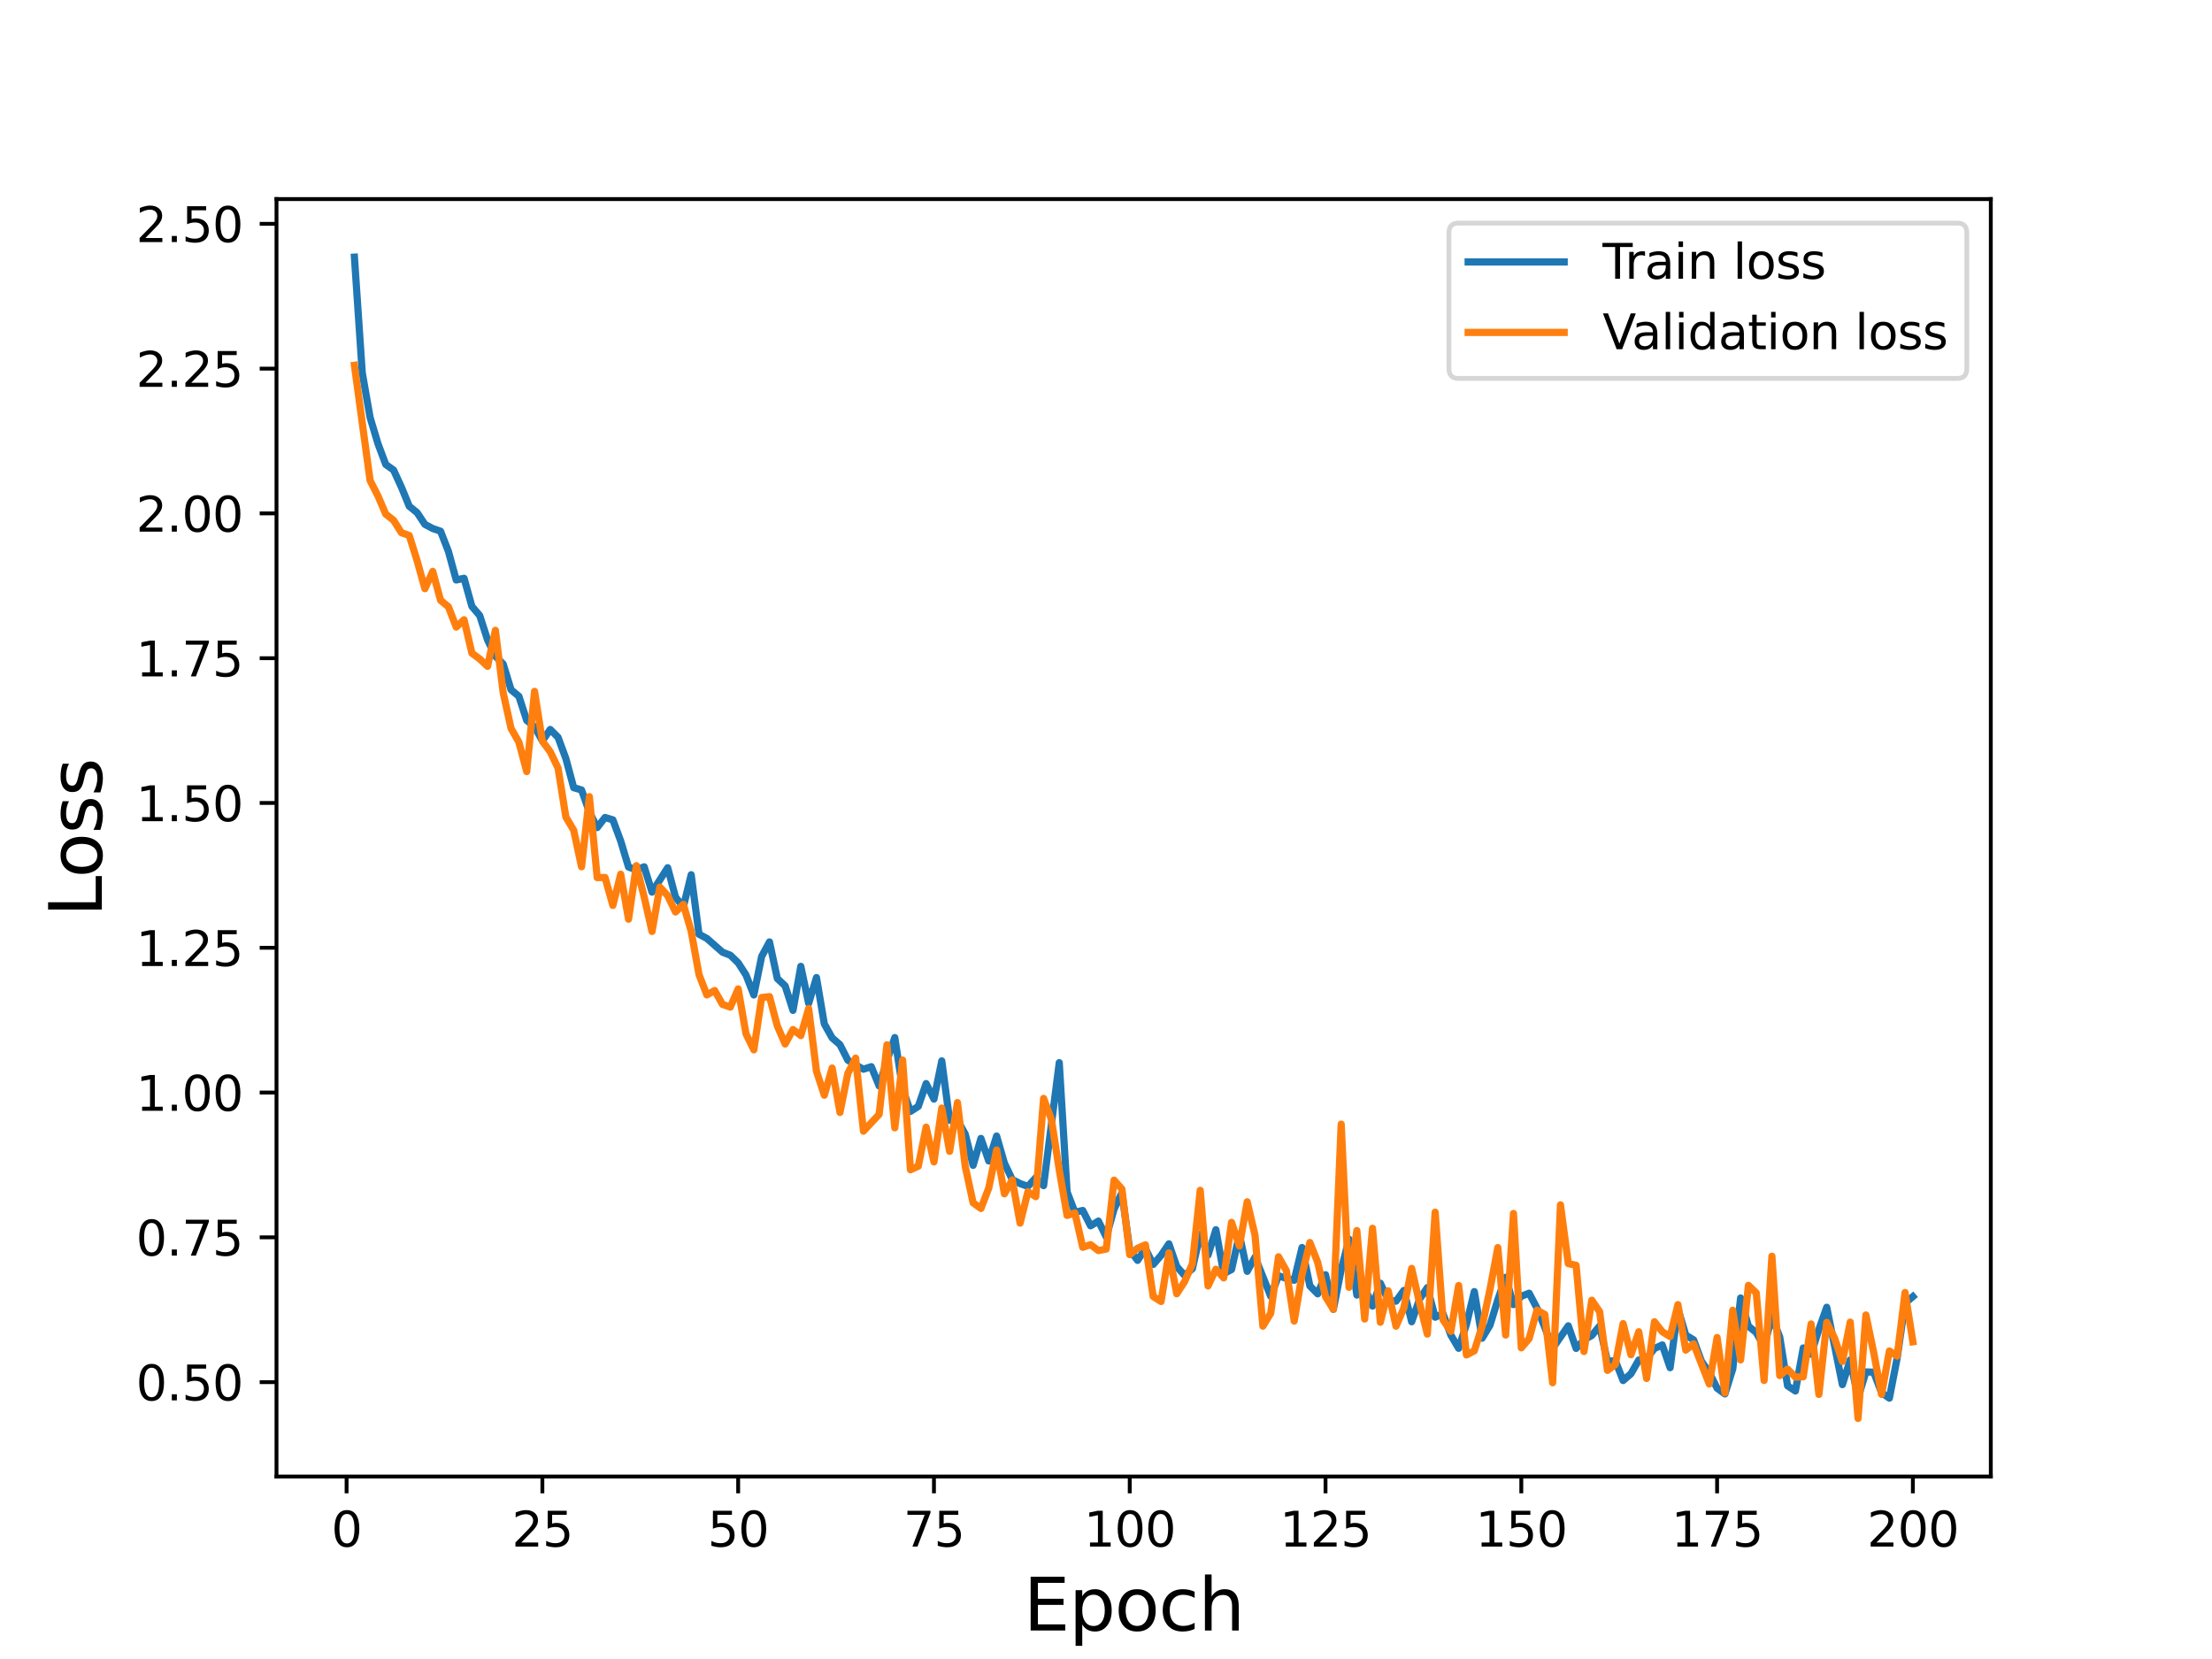 <?xml version="1.0" encoding="utf-8" standalone="no"?>
<!DOCTYPE svg PUBLIC "-//W3C//DTD SVG 1.1//EN"
  "http://www.w3.org/Graphics/SVG/1.1/DTD/svg11.dtd">
<svg height="345.6pt" version="1.1" viewBox="0 0 460.8 345.6" width="460.8pt" xmlns="http://www.w3.org/2000/svg" xmlns:xlink="http://www.w3.org/1999/xlink">
 <defs>
  <style type="text/css">*{stroke-linecap:butt;stroke-linejoin:round;}</style>
 </defs>
 <g id="figure_1">
  <g id="patch_1">
   <path d="M 0 345.6 
L 460.8 345.6 
L 460.8 0 
L 0 0 
z
" style="fill:#ffffff;"/>
  </g>
  <g id="axes_1">
   <g id="patch_2">
    <path d="M 57.6 307.584 
L 414.72 307.584 
L 414.72 41.472 
L 57.6 41.472 
z
" style="fill:#ffffff;"/>
   </g>
   <g id="matplotlib.axis_1">
    <g id="xtick_1">
     <g id="line2d_1">
      <defs>
       <path d="M 0 0 
L 0 3.5 
" id="m2d587641ab" style="stroke:#000000;stroke-width:0.8;"/>
      </defs>
      <g>
       <use style="stroke:#000000;stroke-width:0.8;" x="72.201" xlink:href="#m2d587641ab" y="307.584"/>
      </g>
     </g>
     <g id="text_1">
      <!-- 0 -->
      <g transform="translate(69.02 322.182)scale(0.1 -0.1)">
       <defs>
        <path d="M 2034 4250 
Q 1547 4250 1301 3770 
Q 1056 3291 1056 2328 
Q 1056 1369 1301 889 
Q 1547 409 2034 409 
Q 2525 409 2770 889 
Q 3016 1369 3016 2328 
Q 3016 3291 2770 3770 
Q 2525 4250 2034 4250 
z
M 2034 4750 
Q 2819 4750 3233 4129 
Q 3647 3509 3647 2328 
Q 3647 1150 3233 529 
Q 2819 -91 2034 -91 
Q 1250 -91 836 529 
Q 422 1150 422 2328 
Q 422 3509 836 4129 
Q 1250 4750 2034 4750 
z
" id="DejaVuSans-30" transform="scale(0.016)"/>
       </defs>
       <use xlink:href="#DejaVuSans-30"/>
      </g>
     </g>
    </g>
    <g id="xtick_2">
     <g id="line2d_2">
      <g>
       <use style="stroke:#000000;stroke-width:0.8;" x="112.987" xlink:href="#m2d587641ab" y="307.584"/>
      </g>
     </g>
     <g id="text_2">
      <!-- 25 -->
      <g transform="translate(106.625 322.182)scale(0.1 -0.1)">
       <defs>
        <path d="M 1228 531 
L 3431 531 
L 3431 0 
L 469 0 
L 469 531 
Q 828 903 1448 1529 
Q 2069 2156 2228 2338 
Q 2531 2678 2651 2914 
Q 2772 3150 2772 3378 
Q 2772 3750 2511 3984 
Q 2250 4219 1831 4219 
Q 1534 4219 1204 4116 
Q 875 4013 500 3803 
L 500 4441 
Q 881 4594 1212 4672 
Q 1544 4750 1819 4750 
Q 2544 4750 2975 4387 
Q 3406 4025 3406 3419 
Q 3406 3131 3298 2873 
Q 3191 2616 2906 2266 
Q 2828 2175 2409 1742 
Q 1991 1309 1228 531 
z
" id="DejaVuSans-32" transform="scale(0.016)"/>
        <path d="M 691 4666 
L 3169 4666 
L 3169 4134 
L 1269 4134 
L 1269 2991 
Q 1406 3038 1543 3061 
Q 1681 3084 1819 3084 
Q 2600 3084 3056 2656 
Q 3513 2228 3513 1497 
Q 3513 744 3044 326 
Q 2575 -91 1722 -91 
Q 1428 -91 1123 -41 
Q 819 9 494 109 
L 494 744 
Q 775 591 1075 516 
Q 1375 441 1709 441 
Q 2250 441 2565 725 
Q 2881 1009 2881 1497 
Q 2881 1984 2565 2268 
Q 2250 2553 1709 2553 
Q 1456 2553 1204 2497 
Q 953 2441 691 2322 
L 691 4666 
z
" id="DejaVuSans-35" transform="scale(0.016)"/>
       </defs>
       <use xlink:href="#DejaVuSans-32"/>
       <use x="63.623" xlink:href="#DejaVuSans-35"/>
      </g>
     </g>
    </g>
    <g id="xtick_3">
     <g id="line2d_3">
      <g>
       <use style="stroke:#000000;stroke-width:0.8;" x="153.773" xlink:href="#m2d587641ab" y="307.584"/>
      </g>
     </g>
     <g id="text_3">
      <!-- 50 -->
      <g transform="translate(147.41 322.182)scale(0.1 -0.1)">
       <use xlink:href="#DejaVuSans-35"/>
       <use x="63.623" xlink:href="#DejaVuSans-30"/>
      </g>
     </g>
    </g>
    <g id="xtick_4">
     <g id="line2d_4">
      <g>
       <use style="stroke:#000000;stroke-width:0.8;" x="194.559" xlink:href="#m2d587641ab" y="307.584"/>
      </g>
     </g>
     <g id="text_4">
      <!-- 75 -->
      <g transform="translate(188.196 322.182)scale(0.1 -0.1)">
       <defs>
        <path d="M 525 4666 
L 3525 4666 
L 3525 4397 
L 1831 0 
L 1172 0 
L 2766 4134 
L 525 4134 
L 525 4666 
z
" id="DejaVuSans-37" transform="scale(0.016)"/>
       </defs>
       <use xlink:href="#DejaVuSans-37"/>
       <use x="63.623" xlink:href="#DejaVuSans-35"/>
      </g>
     </g>
    </g>
    <g id="xtick_5">
     <g id="line2d_5">
      <g>
       <use style="stroke:#000000;stroke-width:0.8;" x="235.344" xlink:href="#m2d587641ab" y="307.584"/>
      </g>
     </g>
     <g id="text_5">
      <!-- 100 -->
      <g transform="translate(225.801 322.182)scale(0.1 -0.1)">
       <defs>
        <path d="M 794 531 
L 1825 531 
L 1825 4091 
L 703 3866 
L 703 4441 
L 1819 4666 
L 2450 4666 
L 2450 531 
L 3481 531 
L 3481 0 
L 794 0 
L 794 531 
z
" id="DejaVuSans-31" transform="scale(0.016)"/>
       </defs>
       <use xlink:href="#DejaVuSans-31"/>
       <use x="63.623" xlink:href="#DejaVuSans-30"/>
       <use x="127.246" xlink:href="#DejaVuSans-30"/>
      </g>
     </g>
    </g>
    <g id="xtick_6">
     <g id="line2d_6">
      <g>
       <use style="stroke:#000000;stroke-width:0.8;" x="276.13" xlink:href="#m2d587641ab" y="307.584"/>
      </g>
     </g>
     <g id="text_6">
      <!-- 125 -->
      <g transform="translate(266.586 322.182)scale(0.1 -0.1)">
       <use xlink:href="#DejaVuSans-31"/>
       <use x="63.623" xlink:href="#DejaVuSans-32"/>
       <use x="127.246" xlink:href="#DejaVuSans-35"/>
      </g>
     </g>
    </g>
    <g id="xtick_7">
     <g id="line2d_7">
      <g>
       <use style="stroke:#000000;stroke-width:0.8;" x="316.916" xlink:href="#m2d587641ab" y="307.584"/>
      </g>
     </g>
     <g id="text_7">
      <!-- 150 -->
      <g transform="translate(307.372 322.182)scale(0.1 -0.1)">
       <use xlink:href="#DejaVuSans-31"/>
       <use x="63.623" xlink:href="#DejaVuSans-35"/>
       <use x="127.246" xlink:href="#DejaVuSans-30"/>
      </g>
     </g>
    </g>
    <g id="xtick_8">
     <g id="line2d_8">
      <g>
       <use style="stroke:#000000;stroke-width:0.8;" x="357.702" xlink:href="#m2d587641ab" y="307.584"/>
      </g>
     </g>
     <g id="text_8">
      <!-- 175 -->
      <g transform="translate(348.158 322.182)scale(0.1 -0.1)">
       <use xlink:href="#DejaVuSans-31"/>
       <use x="63.623" xlink:href="#DejaVuSans-37"/>
       <use x="127.246" xlink:href="#DejaVuSans-35"/>
      </g>
     </g>
    </g>
    <g id="xtick_9">
     <g id="line2d_9">
      <g>
       <use style="stroke:#000000;stroke-width:0.8;" x="398.487" xlink:href="#m2d587641ab" y="307.584"/>
      </g>
     </g>
     <g id="text_9">
      <!-- 200 -->
      <g transform="translate(388.944 322.182)scale(0.1 -0.1)">
       <use xlink:href="#DejaVuSans-32"/>
       <use x="63.623" xlink:href="#DejaVuSans-30"/>
       <use x="127.246" xlink:href="#DejaVuSans-30"/>
      </g>
     </g>
    </g>
    <g id="text_10">
     <!-- Epoch -->
     <g transform="translate(213.194 339.66)scale(0.15 -0.15)">
      <defs>
       <path d="M 628 4666 
L 3578 4666 
L 3578 4134 
L 1259 4134 
L 1259 2753 
L 3481 2753 
L 3481 2222 
L 1259 2222 
L 1259 531 
L 3634 531 
L 3634 0 
L 628 0 
L 628 4666 
z
" id="DejaVuSans-45" transform="scale(0.016)"/>
       <path d="M 1159 525 
L 1159 -1331 
L 581 -1331 
L 581 3500 
L 1159 3500 
L 1159 2969 
Q 1341 3281 1617 3432 
Q 1894 3584 2278 3584 
Q 2916 3584 3314 3078 
Q 3713 2572 3713 1747 
Q 3713 922 3314 415 
Q 2916 -91 2278 -91 
Q 1894 -91 1617 61 
Q 1341 213 1159 525 
z
M 3116 1747 
Q 3116 2381 2855 2742 
Q 2594 3103 2138 3103 
Q 1681 3103 1420 2742 
Q 1159 2381 1159 1747 
Q 1159 1113 1420 752 
Q 1681 391 2138 391 
Q 2594 391 2855 752 
Q 3116 1113 3116 1747 
z
" id="DejaVuSans-70" transform="scale(0.016)"/>
       <path d="M 1959 3097 
Q 1497 3097 1228 2736 
Q 959 2375 959 1747 
Q 959 1119 1226 758 
Q 1494 397 1959 397 
Q 2419 397 2687 759 
Q 2956 1122 2956 1747 
Q 2956 2369 2687 2733 
Q 2419 3097 1959 3097 
z
M 1959 3584 
Q 2709 3584 3137 3096 
Q 3566 2609 3566 1747 
Q 3566 888 3137 398 
Q 2709 -91 1959 -91 
Q 1206 -91 779 398 
Q 353 888 353 1747 
Q 353 2609 779 3096 
Q 1206 3584 1959 3584 
z
" id="DejaVuSans-6f" transform="scale(0.016)"/>
       <path d="M 3122 3366 
L 3122 2828 
Q 2878 2963 2633 3030 
Q 2388 3097 2138 3097 
Q 1578 3097 1268 2742 
Q 959 2388 959 1747 
Q 959 1106 1268 751 
Q 1578 397 2138 397 
Q 2388 397 2633 464 
Q 2878 531 3122 666 
L 3122 134 
Q 2881 22 2623 -34 
Q 2366 -91 2075 -91 
Q 1284 -91 818 406 
Q 353 903 353 1747 
Q 353 2603 823 3093 
Q 1294 3584 2113 3584 
Q 2378 3584 2631 3529 
Q 2884 3475 3122 3366 
z
" id="DejaVuSans-63" transform="scale(0.016)"/>
       <path d="M 3513 2113 
L 3513 0 
L 2938 0 
L 2938 2094 
Q 2938 2591 2744 2837 
Q 2550 3084 2163 3084 
Q 1697 3084 1428 2787 
Q 1159 2491 1159 1978 
L 1159 0 
L 581 0 
L 581 4863 
L 1159 4863 
L 1159 2956 
Q 1366 3272 1645 3428 
Q 1925 3584 2291 3584 
Q 2894 3584 3203 3211 
Q 3513 2838 3513 2113 
z
" id="DejaVuSans-68" transform="scale(0.016)"/>
      </defs>
      <use xlink:href="#DejaVuSans-45"/>
      <use x="63.184" xlink:href="#DejaVuSans-70"/>
      <use x="126.66" xlink:href="#DejaVuSans-6f"/>
      <use x="187.842" xlink:href="#DejaVuSans-63"/>
      <use x="242.822" xlink:href="#DejaVuSans-68"/>
     </g>
    </g>
   </g>
   <g id="matplotlib.axis_2">
    <g id="ytick_1">
     <g id="line2d_10">
      <defs>
       <path d="M 0 0 
L -3.5 0 
" id="m24c6b5597b" style="stroke:#000000;stroke-width:0.8;"/>
      </defs>
      <g>
       <use style="stroke:#000000;stroke-width:0.8;" x="57.6" xlink:href="#m24c6b5597b" y="287.922"/>
      </g>
     </g>
     <g id="text_11">
      <!-- 0.50 -->
      <g transform="translate(28.334 291.721)scale(0.1 -0.1)">
       <defs>
        <path d="M 684 794 
L 1344 794 
L 1344 0 
L 684 0 
L 684 794 
z
" id="DejaVuSans-2e" transform="scale(0.016)"/>
       </defs>
       <use xlink:href="#DejaVuSans-30"/>
       <use x="63.623" xlink:href="#DejaVuSans-2e"/>
       <use x="95.41" xlink:href="#DejaVuSans-35"/>
       <use x="159.033" xlink:href="#DejaVuSans-30"/>
      </g>
     </g>
    </g>
    <g id="ytick_2">
     <g id="line2d_11">
      <g>
       <use style="stroke:#000000;stroke-width:0.8;" x="57.6" xlink:href="#m24c6b5597b" y="257.76"/>
      </g>
     </g>
     <g id="text_12">
      <!-- 0.75 -->
      <g transform="translate(28.334 261.559)scale(0.1 -0.1)">
       <use xlink:href="#DejaVuSans-30"/>
       <use x="63.623" xlink:href="#DejaVuSans-2e"/>
       <use x="95.41" xlink:href="#DejaVuSans-37"/>
       <use x="159.033" xlink:href="#DejaVuSans-35"/>
      </g>
     </g>
    </g>
    <g id="ytick_3">
     <g id="line2d_12">
      <g>
       <use style="stroke:#000000;stroke-width:0.8;" x="57.6" xlink:href="#m24c6b5597b" y="227.598"/>
      </g>
     </g>
     <g id="text_13">
      <!-- 1.00 -->
      <g transform="translate(28.334 231.398)scale(0.1 -0.1)">
       <use xlink:href="#DejaVuSans-31"/>
       <use x="63.623" xlink:href="#DejaVuSans-2e"/>
       <use x="95.41" xlink:href="#DejaVuSans-30"/>
       <use x="159.033" xlink:href="#DejaVuSans-30"/>
      </g>
     </g>
    </g>
    <g id="ytick_4">
     <g id="line2d_13">
      <g>
       <use style="stroke:#000000;stroke-width:0.8;" x="57.6" xlink:href="#m24c6b5597b" y="197.436"/>
      </g>
     </g>
     <g id="text_14">
      <!-- 1.25 -->
      <g transform="translate(28.334 201.236)scale(0.1 -0.1)">
       <use xlink:href="#DejaVuSans-31"/>
       <use x="63.623" xlink:href="#DejaVuSans-2e"/>
       <use x="95.41" xlink:href="#DejaVuSans-32"/>
       <use x="159.033" xlink:href="#DejaVuSans-35"/>
      </g>
     </g>
    </g>
    <g id="ytick_5">
     <g id="line2d_14">
      <g>
       <use style="stroke:#000000;stroke-width:0.8;" x="57.6" xlink:href="#m24c6b5597b" y="167.275"/>
      </g>
     </g>
     <g id="text_15">
      <!-- 1.50 -->
      <g transform="translate(28.334 171.074)scale(0.1 -0.1)">
       <use xlink:href="#DejaVuSans-31"/>
       <use x="63.623" xlink:href="#DejaVuSans-2e"/>
       <use x="95.41" xlink:href="#DejaVuSans-35"/>
       <use x="159.033" xlink:href="#DejaVuSans-30"/>
      </g>
     </g>
    </g>
    <g id="ytick_6">
     <g id="line2d_15">
      <g>
       <use style="stroke:#000000;stroke-width:0.8;" x="57.6" xlink:href="#m24c6b5597b" y="137.113"/>
      </g>
     </g>
     <g id="text_16">
      <!-- 1.75 -->
      <g transform="translate(28.334 140.912)scale(0.1 -0.1)">
       <use xlink:href="#DejaVuSans-31"/>
       <use x="63.623" xlink:href="#DejaVuSans-2e"/>
       <use x="95.41" xlink:href="#DejaVuSans-37"/>
       <use x="159.033" xlink:href="#DejaVuSans-35"/>
      </g>
     </g>
    </g>
    <g id="ytick_7">
     <g id="line2d_16">
      <g>
       <use style="stroke:#000000;stroke-width:0.8;" x="57.6" xlink:href="#m24c6b5597b" y="106.951"/>
      </g>
     </g>
     <g id="text_17">
      <!-- 2.00 -->
      <g transform="translate(28.334 110.75)scale(0.1 -0.1)">
       <use xlink:href="#DejaVuSans-32"/>
       <use x="63.623" xlink:href="#DejaVuSans-2e"/>
       <use x="95.41" xlink:href="#DejaVuSans-30"/>
       <use x="159.033" xlink:href="#DejaVuSans-30"/>
      </g>
     </g>
    </g>
    <g id="ytick_8">
     <g id="line2d_17">
      <g>
       <use style="stroke:#000000;stroke-width:0.8;" x="57.6" xlink:href="#m24c6b5597b" y="76.789"/>
      </g>
     </g>
     <g id="text_18">
      <!-- 2.25 -->
      <g transform="translate(28.334 80.588)scale(0.1 -0.1)">
       <use xlink:href="#DejaVuSans-32"/>
       <use x="63.623" xlink:href="#DejaVuSans-2e"/>
       <use x="95.41" xlink:href="#DejaVuSans-32"/>
       <use x="159.033" xlink:href="#DejaVuSans-35"/>
      </g>
     </g>
    </g>
    <g id="ytick_9">
     <g id="line2d_18">
      <g>
       <use style="stroke:#000000;stroke-width:0.8;" x="57.6" xlink:href="#m24c6b5597b" y="46.627"/>
      </g>
     </g>
     <g id="text_19">
      <!-- 2.50 -->
      <g transform="translate(28.334 50.426)scale(0.1 -0.1)">
       <use xlink:href="#DejaVuSans-32"/>
       <use x="63.623" xlink:href="#DejaVuSans-2e"/>
       <use x="95.41" xlink:href="#DejaVuSans-35"/>
       <use x="159.033" xlink:href="#DejaVuSans-30"/>
      </g>
     </g>
    </g>
    <g id="text_20">
     <!-- Loss -->
     <g transform="translate(21.215 190.979)rotate(-90)scale(0.15 -0.15)">
      <defs>
       <path d="M 628 4666 
L 1259 4666 
L 1259 531 
L 3531 531 
L 3531 0 
L 628 0 
L 628 4666 
z
" id="DejaVuSans-4c" transform="scale(0.016)"/>
       <path d="M 2834 3397 
L 2834 2853 
Q 2591 2978 2328 3040 
Q 2066 3103 1784 3103 
Q 1356 3103 1142 2972 
Q 928 2841 928 2578 
Q 928 2378 1081 2264 
Q 1234 2150 1697 2047 
L 1894 2003 
Q 2506 1872 2764 1633 
Q 3022 1394 3022 966 
Q 3022 478 2636 193 
Q 2250 -91 1575 -91 
Q 1294 -91 989 -36 
Q 684 19 347 128 
L 347 722 
Q 666 556 975 473 
Q 1284 391 1588 391 
Q 1994 391 2212 530 
Q 2431 669 2431 922 
Q 2431 1156 2273 1281 
Q 2116 1406 1581 1522 
L 1381 1569 
Q 847 1681 609 1914 
Q 372 2147 372 2553 
Q 372 3047 722 3315 
Q 1072 3584 1716 3584 
Q 2034 3584 2315 3537 
Q 2597 3491 2834 3397 
z
" id="DejaVuSans-73" transform="scale(0.016)"/>
      </defs>
      <use xlink:href="#DejaVuSans-4c"/>
      <use x="53.963" xlink:href="#DejaVuSans-6f"/>
      <use x="115.145" xlink:href="#DejaVuSans-73"/>
      <use x="167.244" xlink:href="#DejaVuSans-73"/>
     </g>
    </g>
   </g>
   <g id="line2d_19">
    <path clip-path="url(#p3ba7bdb437)" d="M 73.833 53.568 
L 75.464 77.646 
L 77.096 86.961 
L 78.727 92.399 
L 80.358 96.754 
L 81.99 97.927 
L 83.621 101.479 
L 85.253 105.459 
L 86.884 106.785 
L 88.516 109.237 
L 90.147 110.101 
L 91.778 110.666 
L 93.41 114.853 
L 95.041 120.824 
L 96.673 120.469 
L 98.304 126.318 
L 99.936 128.23 
L 101.567 133.31 
L 103.198 136.692 
L 104.83 138.34 
L 106.461 143.694 
L 108.093 145.049 
L 109.724 150.072 
L 111.356 151.393 
L 112.987 154.331 
L 114.618 151.959 
L 116.25 153.59 
L 117.881 158.025 
L 119.513 164.09 
L 121.144 164.565 
L 122.776 169.153 
L 124.407 172.401 
L 126.038 170.295 
L 127.67 170.788 
L 129.301 175.186 
L 130.933 180.621 
L 132.564 181.202 
L 134.196 180.572 
L 135.827 185.844 
L 139.09 180.764 
L 140.721 186.897 
L 142.353 188.923 
L 143.984 182.223 
L 145.616 194.62 
L 147.247 195.485 
L 150.51 198.361 
L 152.141 198.988 
L 153.773 200.571 
L 155.404 203.103 
L 157.036 207.27 
L 158.667 199.245 
L 160.299 196.219 
L 161.93 203.848 
L 163.561 205.373 
L 165.193 210.479 
L 166.824 201.306 
L 168.456 209.016 
L 170.087 203.649 
L 171.719 213.301 
L 173.35 216.214 
L 174.981 217.623 
L 176.613 220.845 
L 178.244 221.87 
L 179.876 222.732 
L 181.507 222.21 
L 183.139 226.213 
L 184.77 220.977 
L 186.401 216.144 
L 188.033 226.822 
L 189.664 231.531 
L 191.296 230.477 
L 192.927 225.73 
L 194.559 228.962 
L 196.19 221 
L 197.821 233.375 
L 199.453 233.323 
L 201.084 236.273 
L 202.716 242.761 
L 204.347 237.158 
L 205.979 241.848 
L 207.61 236.655 
L 209.241 242.315 
L 210.873 245.723 
L 212.504 246.566 
L 214.136 247.142 
L 215.767 245.341 
L 217.399 246.992 
L 220.661 221.376 
L 222.293 248.281 
L 223.924 252.543 
L 225.556 252.162 
L 227.187 255.36 
L 228.819 254.373 
L 230.45 257.682 
L 232.081 251.881 
L 233.713 248.475 
L 235.344 260.392 
L 236.976 262.564 
L 238.607 260.111 
L 240.239 263.406 
L 241.87 261.531 
L 243.501 259.113 
L 245.133 263.828 
L 246.764 265.688 
L 248.396 264.298 
L 250.027 257.124 
L 251.659 261.449 
L 253.29 256.172 
L 254.921 265.33 
L 256.553 264.468 
L 258.184 257.184 
L 259.816 264.84 
L 261.447 261.878 
L 264.71 270.044 
L 266.341 265.76 
L 267.973 266.312 
L 269.604 266.702 
L 271.236 259.88 
L 272.867 267.882 
L 274.499 269.53 
L 276.13 265.553 
L 277.761 272.759 
L 279.393 264.488 
L 281.024 258.148 
L 282.656 269.786 
L 284.287 268.171 
L 285.919 272.079 
L 287.55 267.315 
L 289.181 270.846 
L 290.813 271.065 
L 292.444 268.827 
L 294.076 275.346 
L 295.707 270.659 
L 297.339 268.229 
L 298.97 274.4 
L 300.601 273.669 
L 302.233 278.109 
L 303.864 280.88 
L 305.496 275.859 
L 307.127 269.062 
L 308.759 278.766 
L 310.39 276.079 
L 312.021 270.751 
L 313.653 266.091 
L 315.284 271.773 
L 316.916 270.034 
L 318.547 269.398 
L 320.179 272.513 
L 321.81 276.521 
L 323.441 280.878 
L 326.704 276.194 
L 328.336 280.899 
L 329.967 279.124 
L 331.599 278.207 
L 333.23 276.229 
L 334.862 283.599 
L 336.493 283.45 
L 338.124 287.591 
L 339.756 286.181 
L 341.387 283.312 
L 343.019 283.018 
L 344.65 280.913 
L 346.282 280.176 
L 347.913 284.916 
L 349.544 272.662 
L 351.176 278.133 
L 352.807 279.113 
L 354.439 283.559 
L 356.07 285.937 
L 357.702 289.182 
L 359.333 290.378 
L 360.964 285.19 
L 362.596 270.399 
L 364.227 276.267 
L 365.859 277.585 
L 367.49 280.495 
L 369.122 274.242 
L 370.753 278.534 
L 372.384 288.693 
L 374.016 289.769 
L 375.647 280.809 
L 377.279 282.104 
L 378.91 276.934 
L 380.542 272.329 
L 383.804 288.445 
L 385.436 283.288 
L 387.067 291.211 
L 388.699 285.796 
L 390.33 285.853 
L 391.962 290.112 
L 393.593 291.261 
L 395.224 282.843 
L 396.856 271.483 
L 398.487 270.103 
L 398.487 270.103 
" style="fill:none;stroke:#1f77b4;stroke-linecap:square;stroke-width:1.5;"/>
   </g>
   <g id="line2d_20">
    <path clip-path="url(#p3ba7bdb437)" d="M 73.833 76.102 
L 77.096 100.098 
L 78.727 103.294 
L 80.358 107.094 
L 81.99 108.383 
L 83.621 110.973 
L 85.253 111.554 
L 86.884 116.776 
L 88.516 122.635 
L 90.147 119.031 
L 91.778 125.052 
L 93.41 126.405 
L 95.041 130.627 
L 96.673 129.107 
L 98.304 136.065 
L 99.936 137.276 
L 101.567 138.81 
L 103.198 131.309 
L 104.83 144.344 
L 106.461 151.743 
L 108.093 154.609 
L 109.724 160.726 
L 111.356 144.029 
L 112.987 154.398 
L 114.618 156.599 
L 116.25 159.995 
L 117.881 170.207 
L 119.513 172.951 
L 121.144 180.567 
L 122.776 165.958 
L 124.407 182.82 
L 126.038 182.794 
L 127.67 188.618 
L 129.301 182.112 
L 130.933 191.485 
L 132.564 180.334 
L 134.196 186.871 
L 135.827 194.047 
L 137.458 184.802 
L 139.09 186.587 
L 140.721 189.979 
L 142.353 188.397 
L 143.984 193.996 
L 145.616 203.026 
L 147.247 207.26 
L 148.879 206.341 
L 150.51 209.235 
L 152.141 209.796 
L 153.773 206.009 
L 155.404 215.356 
L 157.036 218.704 
L 158.667 207.804 
L 160.299 207.616 
L 161.93 213.733 
L 163.561 217.487 
L 165.193 214.468 
L 166.824 215.733 
L 168.456 210.087 
L 170.087 223.161 
L 171.719 228.152 
L 173.35 222.493 
L 174.981 231.74 
L 176.613 223.635 
L 178.244 220.426 
L 179.876 235.64 
L 183.139 232.136 
L 184.77 217.652 
L 186.401 234.944 
L 188.033 220.83 
L 189.664 243.681 
L 191.296 242.939 
L 192.927 234.812 
L 194.559 242.046 
L 196.19 230.833 
L 197.821 239.836 
L 199.453 229.684 
L 201.084 243.021 
L 202.716 250.571 
L 204.347 251.745 
L 205.979 247.482 
L 207.61 239.561 
L 209.241 248.696 
L 210.873 245.802 
L 212.504 254.799 
L 214.136 248.24 
L 215.767 249.285 
L 217.399 228.82 
L 219.03 233.202 
L 220.661 243.711 
L 222.293 253.193 
L 223.924 252.681 
L 225.556 259.835 
L 227.187 259.284 
L 228.819 260.52 
L 230.45 260.201 
L 232.081 245.846 
L 233.713 247.697 
L 235.344 261.366 
L 236.976 260.033 
L 238.607 259.321 
L 240.239 270.089 
L 241.87 271.127 
L 243.501 261.008 
L 245.133 269.517 
L 246.764 266.996 
L 248.396 263.29 
L 250.027 247.967 
L 251.659 267.877 
L 253.29 264.406 
L 254.921 266.206 
L 256.553 254.64 
L 258.184 259.558 
L 259.816 250.356 
L 261.447 257.355 
L 263.079 276.262 
L 264.71 273.589 
L 266.341 261.811 
L 267.973 264.718 
L 269.604 275.201 
L 271.236 265.539 
L 272.867 258.838 
L 274.499 262.955 
L 276.13 270.099 
L 277.761 272.765 
L 279.393 234.179 
L 281.024 268.171 
L 282.656 256.35 
L 284.287 274.775 
L 285.919 255.873 
L 287.55 275.452 
L 289.181 268.909 
L 290.813 276.269 
L 292.444 272.511 
L 294.076 264.233 
L 295.707 271.419 
L 297.339 277.913 
L 298.97 252.52 
L 300.601 274.918 
L 302.233 277.349 
L 303.864 267.793 
L 305.496 282.259 
L 307.127 281.404 
L 308.759 276.255 
L 310.39 268.611 
L 312.021 259.894 
L 313.653 278.111 
L 315.284 252.789 
L 316.916 280.776 
L 318.547 278.86 
L 320.179 272.921 
L 321.81 273.82 
L 323.441 288.053 
L 325.073 250.989 
L 326.704 263.231 
L 328.336 263.59 
L 329.967 281.547 
L 331.599 270.856 
L 333.23 273.248 
L 334.862 285.481 
L 336.493 284.268 
L 338.124 275.73 
L 339.756 282.215 
L 341.387 277.43 
L 343.019 287.162 
L 344.65 275.349 
L 346.282 277.418 
L 347.913 278.438 
L 349.544 271.782 
L 351.176 281.248 
L 352.807 279.936 
L 356.07 288.305 
L 357.702 278.631 
L 359.333 290.176 
L 360.964 272.954 
L 362.596 283.287 
L 364.227 267.76 
L 365.859 269.338 
L 367.49 287.57 
L 369.122 261.695 
L 370.753 286.55 
L 372.384 285.207 
L 374.016 286.891 
L 375.647 286.814 
L 377.279 275.804 
L 378.91 290.482 
L 380.542 275.475 
L 382.173 278.766 
L 383.804 283.629 
L 385.436 275.419 
L 387.067 295.488 
L 388.699 273.938 
L 390.33 281.767 
L 391.962 290.48 
L 393.593 281.437 
L 395.224 282.495 
L 396.856 269.257 
L 398.487 279.514 
L 398.487 279.514 
" style="fill:none;stroke:#ff7f0e;stroke-linecap:square;stroke-width:1.5;"/>
   </g>
   <g id="patch_3">
    <path d="M 57.6 307.584 
L 57.6 41.472 
" style="fill:none;stroke:#000000;stroke-linecap:square;stroke-linejoin:miter;stroke-width:0.8;"/>
   </g>
   <g id="patch_4">
    <path d="M 414.72 307.584 
L 414.72 41.472 
" style="fill:none;stroke:#000000;stroke-linecap:square;stroke-linejoin:miter;stroke-width:0.8;"/>
   </g>
   <g id="patch_5">
    <path d="M 57.6 307.584 
L 414.72 307.584 
" style="fill:none;stroke:#000000;stroke-linecap:square;stroke-linejoin:miter;stroke-width:0.8;"/>
   </g>
   <g id="patch_6">
    <path d="M 57.6 41.472 
L 414.72 41.472 
" style="fill:none;stroke:#000000;stroke-linecap:square;stroke-linejoin:miter;stroke-width:0.8;"/>
   </g>
   <g id="legend_1">
    <g id="patch_7">
     <path d="M 303.845 78.828 
L 407.72 78.828 
Q 409.72 78.828 409.72 76.828 
L 409.72 48.472 
Q 409.72 46.472 407.72 46.472 
L 303.845 46.472 
Q 301.845 46.472 301.845 48.472 
L 301.845 76.828 
Q 301.845 78.828 303.845 78.828 
z
" style="fill:#ffffff;opacity:0.8;stroke:#cccccc;stroke-linejoin:miter;"/>
    </g>
    <g id="line2d_21">
     <path d="M 305.845 54.57 
L 325.845 54.57 
" style="fill:none;stroke:#1f77b4;stroke-linecap:square;stroke-width:1.5;"/>
    </g>
    <g id="line2d_22"/>
    <g id="text_21">
     <!-- Train loss -->
     <g transform="translate(333.845 58.07)scale(0.1 -0.1)">
      <defs>
       <path d="M -19 4666 
L 3928 4666 
L 3928 4134 
L 2272 4134 
L 2272 0 
L 1638 0 
L 1638 4134 
L -19 4134 
L -19 4666 
z
" id="DejaVuSans-54" transform="scale(0.016)"/>
       <path d="M 2631 2963 
Q 2534 3019 2420 3045 
Q 2306 3072 2169 3072 
Q 1681 3072 1420 2755 
Q 1159 2438 1159 1844 
L 1159 0 
L 581 0 
L 581 3500 
L 1159 3500 
L 1159 2956 
Q 1341 3275 1631 3429 
Q 1922 3584 2338 3584 
Q 2397 3584 2469 3576 
Q 2541 3569 2628 3553 
L 2631 2963 
z
" id="DejaVuSans-72" transform="scale(0.016)"/>
       <path d="M 2194 1759 
Q 1497 1759 1228 1600 
Q 959 1441 959 1056 
Q 959 750 1161 570 
Q 1363 391 1709 391 
Q 2188 391 2477 730 
Q 2766 1069 2766 1631 
L 2766 1759 
L 2194 1759 
z
M 3341 1997 
L 3341 0 
L 2766 0 
L 2766 531 
Q 2569 213 2275 61 
Q 1981 -91 1556 -91 
Q 1019 -91 701 211 
Q 384 513 384 1019 
Q 384 1609 779 1909 
Q 1175 2209 1959 2209 
L 2766 2209 
L 2766 2266 
Q 2766 2663 2505 2880 
Q 2244 3097 1772 3097 
Q 1472 3097 1187 3025 
Q 903 2953 641 2809 
L 641 3341 
Q 956 3463 1253 3523 
Q 1550 3584 1831 3584 
Q 2591 3584 2966 3190 
Q 3341 2797 3341 1997 
z
" id="DejaVuSans-61" transform="scale(0.016)"/>
       <path d="M 603 3500 
L 1178 3500 
L 1178 0 
L 603 0 
L 603 3500 
z
M 603 4863 
L 1178 4863 
L 1178 4134 
L 603 4134 
L 603 4863 
z
" id="DejaVuSans-69" transform="scale(0.016)"/>
       <path d="M 3513 2113 
L 3513 0 
L 2938 0 
L 2938 2094 
Q 2938 2591 2744 2837 
Q 2550 3084 2163 3084 
Q 1697 3084 1428 2787 
Q 1159 2491 1159 1978 
L 1159 0 
L 581 0 
L 581 3500 
L 1159 3500 
L 1159 2956 
Q 1366 3272 1645 3428 
Q 1925 3584 2291 3584 
Q 2894 3584 3203 3211 
Q 3513 2838 3513 2113 
z
" id="DejaVuSans-6e" transform="scale(0.016)"/>
       <path id="DejaVuSans-20" transform="scale(0.016)"/>
       <path d="M 603 4863 
L 1178 4863 
L 1178 0 
L 603 0 
L 603 4863 
z
" id="DejaVuSans-6c" transform="scale(0.016)"/>
      </defs>
      <use xlink:href="#DejaVuSans-54"/>
      <use x="46.334" xlink:href="#DejaVuSans-72"/>
      <use x="87.447" xlink:href="#DejaVuSans-61"/>
      <use x="148.727" xlink:href="#DejaVuSans-69"/>
      <use x="176.51" xlink:href="#DejaVuSans-6e"/>
      <use x="239.889" xlink:href="#DejaVuSans-20"/>
      <use x="271.676" xlink:href="#DejaVuSans-6c"/>
      <use x="299.459" xlink:href="#DejaVuSans-6f"/>
      <use x="360.641" xlink:href="#DejaVuSans-73"/>
      <use x="412.74" xlink:href="#DejaVuSans-73"/>
     </g>
    </g>
    <g id="line2d_23">
     <path d="M 305.845 69.249 
L 325.845 69.249 
" style="fill:none;stroke:#ff7f0e;stroke-linecap:square;stroke-width:1.5;"/>
    </g>
    <g id="line2d_24"/>
    <g id="text_22">
     <!-- Validation loss -->
     <g transform="translate(333.845 72.749)scale(0.1 -0.1)">
      <defs>
       <path d="M 1831 0 
L 50 4666 
L 709 4666 
L 2188 738 
L 3669 4666 
L 4325 4666 
L 2547 0 
L 1831 0 
z
" id="DejaVuSans-56" transform="scale(0.016)"/>
       <path d="M 2906 2969 
L 2906 4863 
L 3481 4863 
L 3481 0 
L 2906 0 
L 2906 525 
Q 2725 213 2448 61 
Q 2172 -91 1784 -91 
Q 1150 -91 751 415 
Q 353 922 353 1747 
Q 353 2572 751 3078 
Q 1150 3584 1784 3584 
Q 2172 3584 2448 3432 
Q 2725 3281 2906 2969 
z
M 947 1747 
Q 947 1113 1208 752 
Q 1469 391 1925 391 
Q 2381 391 2643 752 
Q 2906 1113 2906 1747 
Q 2906 2381 2643 2742 
Q 2381 3103 1925 3103 
Q 1469 3103 1208 2742 
Q 947 2381 947 1747 
z
" id="DejaVuSans-64" transform="scale(0.016)"/>
       <path d="M 1172 4494 
L 1172 3500 
L 2356 3500 
L 2356 3053 
L 1172 3053 
L 1172 1153 
Q 1172 725 1289 603 
Q 1406 481 1766 481 
L 2356 481 
L 2356 0 
L 1766 0 
Q 1100 0 847 248 
Q 594 497 594 1153 
L 594 3053 
L 172 3053 
L 172 3500 
L 594 3500 
L 594 4494 
L 1172 4494 
z
" id="DejaVuSans-74" transform="scale(0.016)"/>
      </defs>
      <use xlink:href="#DejaVuSans-56"/>
      <use x="60.658" xlink:href="#DejaVuSans-61"/>
      <use x="121.938" xlink:href="#DejaVuSans-6c"/>
      <use x="149.721" xlink:href="#DejaVuSans-69"/>
      <use x="177.504" xlink:href="#DejaVuSans-64"/>
      <use x="240.98" xlink:href="#DejaVuSans-61"/>
      <use x="302.26" xlink:href="#DejaVuSans-74"/>
      <use x="341.469" xlink:href="#DejaVuSans-69"/>
      <use x="369.252" xlink:href="#DejaVuSans-6f"/>
      <use x="430.434" xlink:href="#DejaVuSans-6e"/>
      <use x="493.812" xlink:href="#DejaVuSans-20"/>
      <use x="525.6" xlink:href="#DejaVuSans-6c"/>
      <use x="553.383" xlink:href="#DejaVuSans-6f"/>
      <use x="614.564" xlink:href="#DejaVuSans-73"/>
      <use x="666.664" xlink:href="#DejaVuSans-73"/>
     </g>
    </g>
   </g>
  </g>
 </g>
 <defs>
  <clipPath id="p3ba7bdb437">
   <rect height="266.112" width="357.12" x="57.6" y="41.472"/>
  </clipPath>
 </defs>
</svg>
